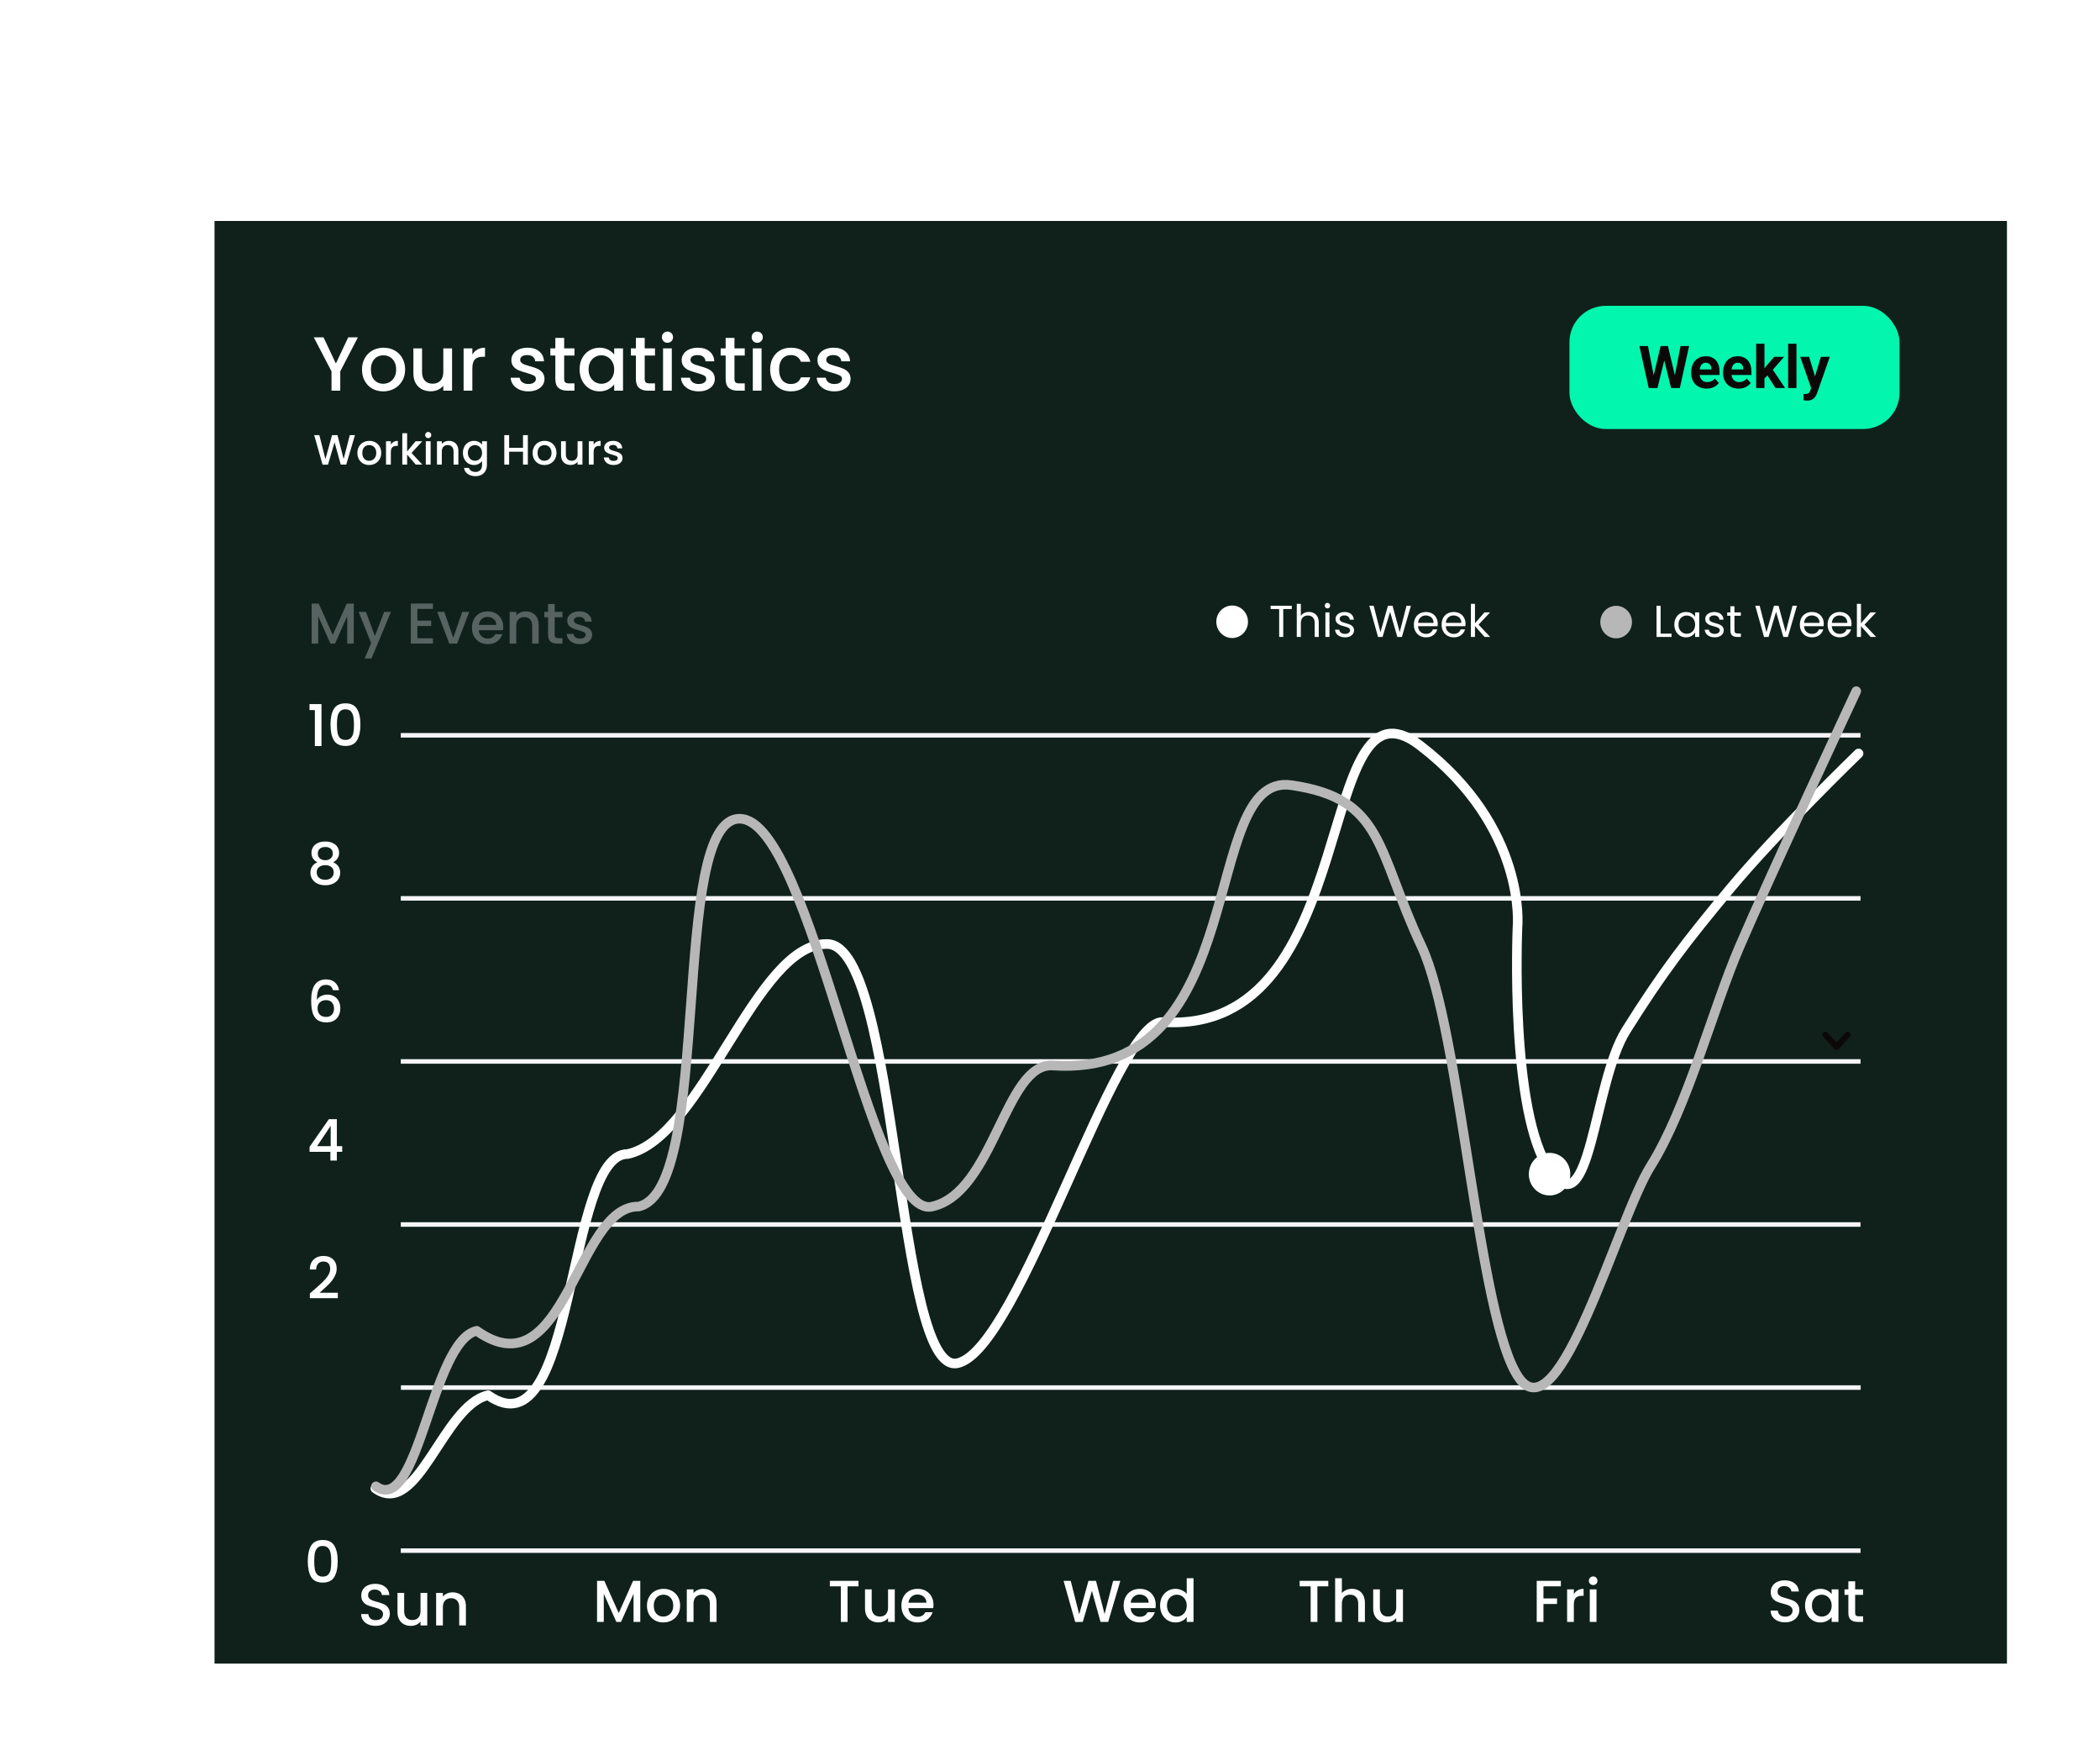 <svg width="792" height="660" viewBox="0 0 792 660" fill="none" xmlns="http://www.w3.org/2000/svg">
<g filter="url(#filter0_d_1834_17579)">
<g filter="url(#filter1_d_1834_17579)">
<rect width="676" height="544" transform="translate(58 58)" fill="#10211C"/>
<path d="M128.243 251.949H678.778" stroke="#F5F5F7" stroke-width="1.713"/>
<path d="M128.24 559.396H678.775" stroke="#F5F5F7" stroke-width="1.713"/>
<path d="M128.293 497.907H678.828" stroke="#F5F5F7" stroke-width="1.713"/>
<path d="M128.24 436.417H678.775" stroke="#F5F5F7" stroke-width="1.713"/>
<path d="M128.243 374.928H678.778" stroke="#F5F5F7" stroke-width="1.713"/>
<path d="M128.243 313.438H678.778" stroke="#F5F5F7" stroke-width="1.713"/>
<g filter="url(#filter2_d_1834_17579)">
<path d="M118.661 522.253C134.689 533.662 144.158 490.888 161.19 487.09C194.597 510.665 190.412 395.709 213.84 396.138C242.376 389.775 262.103 316.447 289.08 316.941C316.057 317.435 314.916 480.21 338.264 475.003C361.612 469.796 397.745 345.188 415.677 346.381C491.846 351.449 472.071 210.999 512.626 242.058C553.181 273.117 549.405 310.538 549.405 310.538C549.405 310.538 546.322 380.689 561.705 402.509C577.087 424.328 577.908 369.369 590.319 349.579C604.199 327.446 613.142 315.857 629.616 296.052C647.307 274.785 678.038 245.087 678.038 245.087" stroke="white" stroke-width="3.617" stroke-linecap="round" stroke-linejoin="round"/>
</g>
<g filter="url(#filter3_d_1834_17579)">
<path d="M118.882 521.441C134.911 532.85 139.844 466.6 156.876 462.802C190.283 486.376 194.477 415.523 217.904 415.952C246.44 409.588 229.199 269.218 256.176 269.712C283.153 270.206 305.234 421.158 328.582 415.952C351.93 410.745 356.163 361.58 374.095 362.773C450.263 367.841 428.916 251.985 464.085 257.05C499.254 262.114 496.094 281.379 513.218 317.825C528.041 349.374 534.556 458.709 549.938 480.528C565.32 502.347 587.177 420.55 599.588 400.76C613.468 378.627 622.861 341.884 633.205 317.825C644.752 290.966 677.166 221.6 677.166 221.6" stroke="#B7B7B7" stroke-width="3.617" stroke-linecap="round" stroke-linejoin="round"/>
</g>
</g>
<path d="M112.072 101.889L105.417 114.708V122H102.118V114.708L95.434 101.889H99.109L103.768 111.757L108.426 101.889H112.072ZM121.606 122.26C120.101 122.26 118.741 121.923 117.526 121.248C116.311 120.553 115.356 119.589 114.661 118.354C113.967 117.1 113.62 115.653 113.62 114.014C113.62 112.393 113.976 110.956 114.69 109.702C115.404 108.448 116.378 107.484 117.613 106.808C118.847 106.133 120.227 105.796 121.751 105.796C123.275 105.796 124.654 106.133 125.889 106.808C127.123 107.484 128.097 108.448 128.811 109.702C129.525 110.956 129.882 112.393 129.882 114.014C129.882 115.634 129.515 117.071 128.782 118.325C128.049 119.579 127.046 120.553 125.773 121.248C124.519 121.923 123.13 122.26 121.606 122.26ZM121.606 119.396C122.455 119.396 123.246 119.193 123.979 118.788C124.731 118.383 125.339 117.775 125.802 116.965C126.265 116.155 126.496 115.171 126.496 114.014C126.496 112.856 126.274 111.882 125.831 111.091C125.387 110.281 124.799 109.673 124.066 109.268C123.333 108.863 122.542 108.66 121.693 108.66C120.844 108.66 120.053 108.863 119.32 109.268C118.606 109.673 118.037 110.281 117.613 111.091C117.188 111.882 116.976 112.856 116.976 114.014C116.976 115.73 117.41 117.062 118.278 118.007C119.166 118.933 120.275 119.396 121.606 119.396ZM147.582 106.056V122H144.283V120.119C143.762 120.775 143.078 121.296 142.229 121.682C141.399 122.048 140.512 122.231 139.567 122.231C138.313 122.231 137.184 121.971 136.181 121.45C135.197 120.929 134.416 120.158 133.837 119.135C133.278 118.113 132.998 116.878 132.998 115.431V106.056H136.268V114.94C136.268 116.367 136.625 117.467 137.338 118.238C138.052 118.991 139.026 119.367 140.261 119.367C141.496 119.367 142.47 118.991 143.184 118.238C143.917 117.467 144.283 116.367 144.283 114.94V106.056H147.582ZM155.233 108.371C155.715 107.561 156.352 106.934 157.143 106.49C157.953 106.027 158.908 105.796 160.008 105.796V109.21H159.168C157.876 109.21 156.892 109.538 156.217 110.194C155.561 110.85 155.233 111.988 155.233 113.608V122H151.934V106.056H155.233V108.371ZM176.344 122.26C175.09 122.26 173.961 122.039 172.958 121.595C171.974 121.132 171.193 120.515 170.614 119.743C170.036 118.952 169.727 118.074 169.688 117.11H173.103C173.161 117.785 173.479 118.354 174.058 118.817C174.656 119.261 175.398 119.483 176.286 119.483C177.212 119.483 177.926 119.309 178.427 118.962C178.948 118.595 179.208 118.132 179.208 117.573C179.208 116.975 178.919 116.531 178.34 116.242C177.781 115.952 176.884 115.634 175.649 115.287C174.453 114.959 173.479 114.641 172.727 114.332C171.974 114.023 171.318 113.551 170.759 112.914C170.219 112.277 169.949 111.438 169.949 110.397C169.949 109.548 170.2 108.776 170.701 108.082C171.203 107.368 171.916 106.808 172.842 106.403C173.788 105.998 174.868 105.796 176.083 105.796C177.897 105.796 179.353 106.259 180.453 107.185C181.571 108.091 182.17 109.336 182.247 110.917H178.948C178.89 110.204 178.601 109.635 178.08 109.21C177.559 108.786 176.855 108.574 175.968 108.574C175.099 108.574 174.434 108.738 173.971 109.065C173.508 109.393 173.276 109.827 173.276 110.368C173.276 110.792 173.431 111.149 173.739 111.438C174.048 111.728 174.424 111.959 174.868 112.133C175.312 112.287 175.968 112.49 176.836 112.74C177.993 113.049 178.938 113.367 179.671 113.695C180.424 114.004 181.07 114.467 181.61 115.084C182.15 115.702 182.43 116.521 182.449 117.544C182.449 118.45 182.198 119.261 181.697 119.974C181.195 120.688 180.482 121.248 179.556 121.653C178.649 122.058 177.578 122.26 176.344 122.26ZM189.862 108.747V117.573C189.862 118.171 189.997 118.605 190.267 118.875C190.557 119.126 191.039 119.251 191.714 119.251H193.74V122H191.135C189.65 122 188.512 121.653 187.721 120.958C186.93 120.264 186.534 119.135 186.534 117.573V108.747H184.654V106.056H186.534V102.092H189.862V106.056H193.74V108.747H189.862ZM195.68 113.956C195.68 112.355 196.008 110.937 196.664 109.702C197.339 108.467 198.246 107.513 199.384 106.837C200.542 106.143 201.815 105.796 203.204 105.796C204.458 105.796 205.548 106.046 206.474 106.548C207.419 107.03 208.171 107.638 208.731 108.371V106.056H212.058V122H208.731V119.627C208.171 120.38 207.409 121.007 206.445 121.508C205.48 122.01 204.38 122.26 203.146 122.26C201.776 122.26 200.522 121.913 199.384 121.219C198.246 120.505 197.339 119.521 196.664 118.267C196.008 116.994 195.68 115.557 195.68 113.956ZM208.731 114.014C208.731 112.914 208.499 111.959 208.036 111.149C207.592 110.339 207.004 109.721 206.271 109.297C205.538 108.873 204.747 108.66 203.898 108.66C203.049 108.66 202.258 108.873 201.525 109.297C200.792 109.702 200.194 110.31 199.731 111.12C199.288 111.911 199.066 112.856 199.066 113.956C199.066 115.055 199.288 116.02 199.731 116.849C200.194 117.679 200.792 118.315 201.525 118.759C202.278 119.184 203.069 119.396 203.898 119.396C204.747 119.396 205.538 119.184 206.271 118.759C207.004 118.335 207.592 117.717 208.036 116.907C208.499 116.078 208.731 115.113 208.731 114.014ZM220.24 108.747V117.573C220.24 118.171 220.375 118.605 220.645 118.875C220.934 119.126 221.416 119.251 222.091 119.251H224.117V122H221.513C220.027 122 218.889 121.653 218.098 120.958C217.307 120.264 216.912 119.135 216.912 117.573V108.747H215.031V106.056H216.912V102.092H220.24V106.056H224.117V108.747H220.24ZM228.836 103.944C228.238 103.944 227.736 103.741 227.331 103.336C226.926 102.931 226.723 102.429 226.723 101.831C226.723 101.233 226.926 100.732 227.331 100.327C227.736 99.922 228.238 99.719 228.836 99.719C229.414 99.719 229.906 99.922 230.311 100.327C230.716 100.732 230.919 101.233 230.919 101.831C230.919 102.429 230.716 102.931 230.311 103.336C229.906 103.741 229.414 103.944 228.836 103.944ZM230.456 106.056V122H227.157V106.056H230.456ZM240.574 122.26C239.32 122.26 238.192 122.039 237.189 121.595C236.205 121.132 235.424 120.515 234.845 119.743C234.266 118.952 233.957 118.074 233.919 117.11H237.333C237.391 117.785 237.71 118.354 238.288 118.817C238.886 119.261 239.629 119.483 240.516 119.483C241.442 119.483 242.156 119.309 242.658 118.962C243.179 118.595 243.439 118.132 243.439 117.573C243.439 116.975 243.15 116.531 242.571 116.242C242.011 115.952 241.114 115.634 239.88 115.287C238.684 114.959 237.71 114.641 236.957 114.332C236.205 114.023 235.549 113.551 234.99 112.914C234.449 112.277 234.179 111.438 234.179 110.397C234.179 109.548 234.43 108.776 234.932 108.082C235.433 107.368 236.147 106.808 237.073 106.403C238.018 105.998 239.098 105.796 240.314 105.796C242.127 105.796 243.584 106.259 244.683 107.185C245.802 108.091 246.4 109.336 246.477 110.917H243.179C243.121 110.204 242.831 109.635 242.31 109.21C241.79 108.786 241.085 108.574 240.198 108.574C239.33 108.574 238.664 108.738 238.201 109.065C237.738 109.393 237.507 109.827 237.507 110.368C237.507 110.792 237.661 111.149 237.97 111.438C238.279 111.728 238.655 111.959 239.098 112.133C239.542 112.287 240.198 112.49 241.066 112.74C242.224 113.049 243.169 113.367 243.902 113.695C244.654 114.004 245.301 114.467 245.841 115.084C246.381 115.702 246.661 116.521 246.68 117.544C246.68 118.45 246.429 119.261 245.927 119.974C245.426 120.688 244.712 121.248 243.786 121.653C242.88 122.058 241.809 122.26 240.574 122.26ZM254.093 108.747V117.573C254.093 118.171 254.228 118.605 254.498 118.875C254.787 119.126 255.269 119.251 255.945 119.251H257.97V122H255.366C253.88 122 252.742 121.653 251.951 120.958C251.16 120.264 250.765 119.135 250.765 117.573V108.747H248.884V106.056H250.765V102.092H254.093V106.056H257.97V108.747H254.093ZM262.689 103.944C262.091 103.944 261.589 103.741 261.184 103.336C260.779 102.931 260.576 102.429 260.576 101.831C260.576 101.233 260.779 100.732 261.184 100.327C261.589 99.922 262.091 99.719 262.689 99.719C263.268 99.719 263.759 99.922 264.165 100.327C264.57 100.732 264.772 101.233 264.772 101.831C264.772 102.429 264.57 102.931 264.165 103.336C263.759 103.741 263.268 103.944 262.689 103.944ZM264.309 106.056V122H261.01V106.056H264.309ZM267.541 114.014C267.541 112.374 267.869 110.937 268.524 109.702C269.2 108.448 270.126 107.484 271.302 106.808C272.479 106.133 273.829 105.796 275.353 105.796C277.282 105.796 278.874 106.259 280.128 107.185C281.401 108.091 282.259 109.393 282.703 111.091H279.144C278.855 110.3 278.392 109.683 277.755 109.239C277.118 108.795 276.318 108.574 275.353 108.574C274.003 108.574 272.923 109.056 272.113 110.02C271.322 110.966 270.926 112.297 270.926 114.014C270.926 115.73 271.322 117.071 272.113 118.036C272.923 119 274.003 119.483 275.353 119.483C277.263 119.483 278.527 118.643 279.144 116.965H282.703C282.24 118.586 281.372 119.878 280.099 120.843C278.826 121.788 277.244 122.26 275.353 122.26C273.829 122.26 272.479 121.923 271.302 121.248C270.126 120.553 269.2 119.589 268.524 118.354C267.869 117.1 267.541 115.653 267.541 114.014ZM291.778 122.26C290.524 122.26 289.395 122.039 288.392 121.595C287.409 121.132 286.627 120.515 286.048 119.743C285.47 118.952 285.161 118.074 285.123 117.11H288.537C288.595 117.785 288.913 118.354 289.492 118.817C290.09 119.261 290.833 119.483 291.72 119.483C292.646 119.483 293.36 119.309 293.861 118.962C294.382 118.595 294.643 118.132 294.643 117.573C294.643 116.975 294.353 116.531 293.774 116.242C293.215 115.952 292.318 115.634 291.083 115.287C289.887 114.959 288.913 114.641 288.161 114.332C287.409 114.023 286.753 113.551 286.193 112.914C285.653 112.277 285.383 111.438 285.383 110.397C285.383 109.548 285.634 108.776 286.135 108.082C286.637 107.368 287.351 106.808 288.277 106.403C289.222 105.998 290.302 105.796 291.517 105.796C293.331 105.796 294.787 106.259 295.887 107.185C297.006 108.091 297.604 109.336 297.681 110.917H294.382C294.324 110.204 294.035 109.635 293.514 109.21C292.993 108.786 292.289 108.574 291.402 108.574C290.534 108.574 289.868 108.738 289.405 109.065C288.942 109.393 288.711 109.827 288.711 110.368C288.711 110.792 288.865 111.149 289.174 111.438C289.482 111.728 289.858 111.959 290.302 112.133C290.746 112.287 291.402 112.49 292.27 112.74C293.427 113.049 294.372 113.367 295.106 113.695C295.858 114.004 296.504 114.467 297.044 115.084C297.584 115.702 297.864 116.521 297.883 117.544C297.883 118.45 297.633 119.261 297.131 119.974C296.63 120.688 295.916 121.248 294.99 121.653C294.083 122.058 293.012 122.26 291.778 122.26Z" fill="white"/>
<path d="M110.966 138.761L107.67 149.881H105.606L103.27 141.465L100.79 149.881L98.742 149.897L95.59 138.761H97.526L99.83 147.817L102.326 138.761H104.374L106.694 147.769L109.014 138.761H110.966ZM116.294 150.025C115.462 150.025 114.71 149.838 114.038 149.465C113.366 149.081 112.838 148.548 112.454 147.865C112.07 147.172 111.878 146.372 111.878 145.465C111.878 144.569 112.075 143.774 112.47 143.081C112.865 142.388 113.403 141.854 114.086 141.481C114.769 141.108 115.531 140.921 116.374 140.921C117.217 140.921 117.979 141.108 118.662 141.481C119.345 141.854 119.883 142.388 120.278 143.081C120.673 143.774 120.87 144.569 120.87 145.465C120.87 146.361 120.667 147.156 120.262 147.849C119.857 148.542 119.302 149.081 118.598 149.465C117.905 149.838 117.137 150.025 116.294 150.025ZM116.294 148.441C116.763 148.441 117.201 148.329 117.606 148.105C118.022 147.881 118.358 147.545 118.614 147.097C118.87 146.649 118.998 146.105 118.998 145.465C118.998 144.825 118.875 144.286 118.63 143.849C118.385 143.401 118.059 143.065 117.654 142.841C117.249 142.617 116.811 142.505 116.342 142.505C115.873 142.505 115.435 142.617 115.03 142.841C114.635 143.065 114.321 143.401 114.086 143.849C113.851 144.286 113.734 144.825 113.734 145.465C113.734 146.414 113.974 147.15 114.454 147.673C114.945 148.185 115.558 148.441 116.294 148.441ZM124.497 142.345C124.764 141.897 125.116 141.55 125.553 141.305C126.001 141.049 126.529 140.921 127.137 140.921V142.809H126.673C125.958 142.809 125.414 142.99 125.041 143.353C124.678 143.716 124.497 144.345 124.497 145.241V149.881H122.673V141.065H124.497V142.345ZM132.302 145.481L136.366 149.881H133.902L130.638 146.089V149.881H128.814V138.041H130.638V144.921L133.838 141.065H136.366L132.302 145.481ZM138.601 139.897C138.27 139.897 137.993 139.785 137.769 139.561C137.545 139.337 137.433 139.06 137.433 138.729C137.433 138.398 137.545 138.121 137.769 137.897C137.993 137.673 138.27 137.561 138.601 137.561C138.921 137.561 139.193 137.673 139.417 137.897C139.641 138.121 139.753 138.398 139.753 138.729C139.753 139.06 139.641 139.337 139.417 139.561C139.193 139.785 138.921 139.897 138.601 139.897ZM139.497 141.065V149.881H137.673V141.065H139.497ZM146.34 140.921C147.033 140.921 147.652 141.065 148.196 141.353C148.751 141.641 149.183 142.068 149.492 142.633C149.801 143.198 149.956 143.881 149.956 144.681V149.881H148.148V144.953C148.148 144.164 147.951 143.561 147.556 143.145C147.161 142.718 146.623 142.505 145.94 142.505C145.257 142.505 144.713 142.718 144.308 143.145C143.913 143.561 143.716 144.164 143.716 144.953V149.881H141.892V141.065H143.716V142.073C144.015 141.71 144.393 141.428 144.852 141.225C145.321 141.022 145.817 140.921 146.34 140.921ZM155.835 140.921C156.517 140.921 157.12 141.06 157.643 141.337C158.176 141.604 158.592 141.94 158.891 142.345V141.065H160.731V150.025C160.731 150.836 160.56 151.556 160.219 152.185C159.877 152.825 159.381 153.326 158.731 153.689C158.091 154.052 157.323 154.233 156.427 154.233C155.232 154.233 154.24 153.95 153.451 153.385C152.661 152.83 152.213 152.073 152.107 151.113H153.915C154.053 151.572 154.347 151.94 154.795 152.217C155.253 152.505 155.797 152.649 156.427 152.649C157.163 152.649 157.755 152.425 158.203 151.977C158.661 151.529 158.891 150.878 158.891 150.025V148.553C158.581 148.969 158.16 149.321 157.627 149.609C157.104 149.886 156.507 150.025 155.835 150.025C155.067 150.025 154.363 149.833 153.723 149.449C153.093 149.054 152.592 148.51 152.219 147.817C151.856 147.113 151.675 146.318 151.675 145.433C151.675 144.548 151.856 143.764 152.219 143.081C152.592 142.398 153.093 141.87 153.723 141.497C154.363 141.113 155.067 140.921 155.835 140.921ZM158.891 145.465C158.891 144.857 158.763 144.329 158.507 143.881C158.261 143.433 157.936 143.092 157.531 142.857C157.125 142.622 156.688 142.505 156.219 142.505C155.749 142.505 155.312 142.622 154.907 142.857C154.501 143.081 154.171 143.417 153.915 143.865C153.669 144.302 153.547 144.825 153.547 145.433C153.547 146.041 153.669 146.574 153.915 147.033C154.171 147.492 154.501 147.844 154.907 148.089C155.323 148.324 155.76 148.441 156.219 148.441C156.688 148.441 157.125 148.324 157.531 148.089C157.936 147.854 158.261 147.513 158.507 147.065C158.763 146.606 158.891 146.073 158.891 145.465ZM176.163 138.761V149.881H174.339V145.017H169.107V149.881H167.283V138.761H169.107V143.529H174.339V138.761H176.163ZM182.388 150.025C181.556 150.025 180.804 149.838 180.132 149.465C179.46 149.081 178.932 148.548 178.548 147.865C178.164 147.172 177.972 146.372 177.972 145.465C177.972 144.569 178.169 143.774 178.564 143.081C178.958 142.388 179.497 141.854 180.18 141.481C180.862 141.108 181.625 140.921 182.468 140.921C183.31 140.921 184.073 141.108 184.756 141.481C185.438 141.854 185.977 142.388 186.372 143.081C186.766 143.774 186.964 144.569 186.964 145.465C186.964 146.361 186.761 147.156 186.356 147.849C185.95 148.542 185.396 149.081 184.692 149.465C183.998 149.838 183.23 150.025 182.388 150.025ZM182.388 148.441C182.857 148.441 183.294 148.329 183.7 148.105C184.116 147.881 184.452 147.545 184.708 147.097C184.964 146.649 185.092 146.105 185.092 145.465C185.092 144.825 184.969 144.286 184.724 143.849C184.478 143.401 184.153 143.065 183.748 142.841C183.342 142.617 182.905 142.505 182.436 142.505C181.966 142.505 181.529 142.617 181.124 142.841C180.729 143.065 180.414 143.401 180.18 143.849C179.945 144.286 179.828 144.825 179.828 145.465C179.828 146.414 180.068 147.15 180.548 147.673C181.038 148.185 181.652 148.441 182.388 148.441ZM196.751 141.065V149.881H194.927V148.841C194.639 149.204 194.26 149.492 193.791 149.705C193.332 149.908 192.842 150.009 192.319 150.009C191.626 150.009 191.002 149.865 190.447 149.577C189.903 149.289 189.471 148.862 189.151 148.297C188.842 147.732 188.687 147.049 188.687 146.249V141.065H190.495V145.977C190.495 146.766 190.692 147.374 191.087 147.801C191.482 148.217 192.02 148.425 192.703 148.425C193.386 148.425 193.924 148.217 194.319 147.801C194.724 147.374 194.927 146.766 194.927 145.977V141.065H196.751ZM200.982 142.345C201.248 141.897 201.6 141.55 202.038 141.305C202.486 141.049 203.014 140.921 203.622 140.921V142.809H203.158C202.443 142.809 201.899 142.99 201.526 143.353C201.163 143.716 200.982 144.345 200.982 145.241V149.881H199.158V141.065H200.982V142.345ZM208.498 150.025C207.805 150.025 207.181 149.902 206.626 149.657C206.082 149.401 205.65 149.06 205.33 148.633C205.01 148.196 204.839 147.71 204.818 147.177H206.706C206.738 147.55 206.914 147.865 207.234 148.121C207.565 148.366 207.975 148.489 208.466 148.489C208.978 148.489 209.373 148.393 209.65 148.201C209.938 147.998 210.082 147.742 210.082 147.433C210.082 147.102 209.922 146.857 209.602 146.697C209.293 146.537 208.797 146.361 208.114 146.169C207.453 145.988 206.914 145.812 206.498 145.641C206.082 145.47 205.719 145.209 205.41 144.857C205.111 144.505 204.962 144.041 204.962 143.465C204.962 142.996 205.101 142.569 205.378 142.185C205.655 141.79 206.05 141.481 206.562 141.257C207.085 141.033 207.682 140.921 208.354 140.921C209.357 140.921 210.162 141.177 210.77 141.689C211.389 142.19 211.719 142.878 211.762 143.753H209.938C209.906 143.358 209.746 143.044 209.458 142.809C209.17 142.574 208.781 142.457 208.29 142.457C207.81 142.457 207.442 142.548 207.186 142.729C206.93 142.91 206.802 143.15 206.802 143.449C206.802 143.684 206.887 143.881 207.058 144.041C207.229 144.201 207.437 144.329 207.682 144.425C207.927 144.51 208.29 144.622 208.77 144.761C209.41 144.932 209.933 145.108 210.338 145.289C210.754 145.46 211.111 145.716 211.41 146.057C211.709 146.398 211.863 146.852 211.874 147.417C211.874 147.918 211.735 148.366 211.458 148.761C211.181 149.156 210.786 149.465 210.274 149.689C209.773 149.913 209.181 150.025 208.498 150.025Z" fill="white"/>
<path opacity="0.3" d="M110.514 202.295V217.378H108.04V207.048L103.439 217.378H101.724L97.102 207.048V217.378H94.628V202.295H97.297L102.592 214.123L107.866 202.295H110.514ZM124.53 205.42L117.194 222.999H114.634L117.064 217.183L112.355 205.42H115.111L118.475 214.535L121.969 205.42H124.53ZM134.508 204.292V208.719H139.717V210.737H134.508V215.36H140.368V217.378H132.034V202.273H140.368V204.292H134.508ZM148.038 215.164L151.423 205.42H154.049L149.492 217.378H146.54L142.005 205.42H144.652L148.038 215.164ZM166.879 211.106C166.879 211.555 166.85 211.96 166.792 212.321H157.656C157.728 213.276 158.082 214.043 158.719 214.622C159.356 215.2 160.137 215.49 161.063 215.49C162.394 215.49 163.334 214.933 163.884 213.819H166.553C166.192 214.918 165.533 215.823 164.579 216.532C163.638 217.226 162.466 217.573 161.063 217.573C159.92 217.573 158.893 217.32 157.981 216.814C157.084 216.293 156.375 215.569 155.854 214.643C155.348 213.703 155.095 212.618 155.095 211.388C155.095 210.158 155.341 209.08 155.833 208.154C156.339 207.214 157.041 206.491 157.938 205.984C158.849 205.478 159.891 205.225 161.063 205.225C162.191 205.225 163.197 205.471 164.079 205.963C164.962 206.454 165.649 207.149 166.141 208.046C166.633 208.929 166.879 209.949 166.879 211.106ZM164.296 210.325C164.282 209.413 163.956 208.683 163.32 208.133C162.683 207.583 161.895 207.308 160.954 207.308C160.101 207.308 159.37 207.583 158.762 208.133C158.155 208.668 157.793 209.399 157.677 210.325H164.296ZM175.347 205.225C176.287 205.225 177.127 205.42 177.864 205.811C178.617 206.201 179.203 206.78 179.622 207.547C180.042 208.314 180.252 209.24 180.252 210.325V217.378H177.799V210.694C177.799 209.623 177.532 208.806 176.996 208.241C176.461 207.663 175.73 207.373 174.804 207.373C173.878 207.373 173.141 207.663 172.591 208.241C172.055 208.806 171.788 209.623 171.788 210.694V217.378H169.314V205.42H171.788V206.787C172.193 206.295 172.707 205.912 173.329 205.637C173.965 205.362 174.638 205.225 175.347 205.225ZM186.294 207.438V214.057C186.294 214.506 186.395 214.832 186.598 215.034C186.815 215.222 187.176 215.316 187.683 215.316H189.202V217.378H187.249C186.135 217.378 185.281 217.118 184.688 216.597C184.095 216.076 183.798 215.229 183.798 214.057V207.438H182.387V205.42H183.798V202.447H186.294V205.42H189.202V207.438H186.294ZM195.823 217.573C194.882 217.573 194.036 217.407 193.283 217.074C192.546 216.727 191.96 216.264 191.526 215.685C191.092 215.092 190.86 214.434 190.831 213.71H193.392C193.435 214.217 193.674 214.643 194.108 214.991C194.557 215.323 195.114 215.49 195.779 215.49C196.474 215.49 197.009 215.36 197.385 215.099C197.776 214.824 197.971 214.477 197.971 214.057C197.971 213.609 197.754 213.276 197.32 213.059C196.901 212.842 196.228 212.603 195.302 212.343C194.405 212.097 193.674 211.858 193.11 211.627C192.546 211.395 192.054 211.041 191.634 210.563C191.229 210.086 191.026 209.457 191.026 208.675C191.026 208.039 191.215 207.46 191.591 206.939C191.967 206.404 192.502 205.984 193.197 205.68C193.906 205.377 194.716 205.225 195.627 205.225C196.987 205.225 198.08 205.572 198.904 206.266C199.744 206.946 200.192 207.88 200.25 209.066H197.776C197.732 208.531 197.515 208.104 197.125 207.786C196.734 207.467 196.206 207.308 195.541 207.308C194.889 207.308 194.39 207.431 194.043 207.677C193.696 207.923 193.522 208.249 193.522 208.654C193.522 208.972 193.638 209.24 193.869 209.457C194.101 209.674 194.383 209.847 194.716 209.977C195.049 210.093 195.541 210.245 196.192 210.433C197.06 210.665 197.769 210.903 198.318 211.149C198.883 211.381 199.367 211.728 199.772 212.191C200.178 212.654 200.387 213.269 200.402 214.036C200.402 214.716 200.214 215.323 199.838 215.859C199.461 216.394 198.926 216.814 198.232 217.118C197.552 217.421 196.749 217.573 195.823 217.573Z" fill="white"/>
<rect x="569" y="90" width="124.483" height="46.459" rx="13.706" fill="#02F6AD"/>
<path d="M600.231 118.488L603.385 105.165H605.147L605.549 107.384L602.189 121H600.296L600.231 118.488ZM598.611 105.165L601.221 118.488L601.003 121H598.893L595.381 105.165H598.611ZM608.322 118.433L610.9 105.165H614.13L610.628 121H608.518L608.322 118.433ZM606.136 105.165L609.312 118.542L609.225 121H607.333L603.95 107.373L604.385 105.165H606.136ZM620.775 121.218C619.861 121.218 619.042 121.073 618.317 120.782C617.592 120.485 616.976 120.076 616.468 119.554C615.968 119.032 615.583 118.426 615.315 117.737C615.047 117.041 614.913 116.302 614.913 115.519V115.084C614.913 114.192 615.04 113.376 615.293 112.637C615.547 111.897 615.91 111.256 616.381 110.712C616.86 110.168 617.44 109.751 618.121 109.461C618.803 109.164 619.571 109.015 620.427 109.015C621.26 109.015 622 109.153 622.645 109.429C623.291 109.704 623.831 110.096 624.266 110.603C624.708 111.111 625.041 111.72 625.266 112.43C625.491 113.133 625.603 113.916 625.603 114.779V116.084H616.251V113.996H622.526V113.757C622.526 113.322 622.446 112.934 622.286 112.593C622.134 112.245 621.902 111.97 621.59 111.767C621.279 111.564 620.88 111.462 620.394 111.462C619.981 111.462 619.626 111.553 619.328 111.734C619.031 111.915 618.788 112.169 618.6 112.495C618.418 112.822 618.281 113.206 618.186 113.648C618.099 114.083 618.056 114.562 618.056 115.084V115.519C618.056 115.99 618.121 116.425 618.252 116.824C618.389 117.223 618.581 117.567 618.828 117.857C619.082 118.147 619.386 118.372 619.742 118.531C620.104 118.691 620.514 118.771 620.97 118.771C621.536 118.771 622.062 118.662 622.547 118.444C623.04 118.22 623.465 117.882 623.82 117.433L625.342 119.086C625.096 119.441 624.759 119.782 624.331 120.108C623.91 120.434 623.403 120.703 622.808 120.913C622.214 121.116 621.536 121.218 620.775 121.218ZM632.803 121.218C631.889 121.218 631.07 121.073 630.345 120.782C629.62 120.485 629.004 120.076 628.496 119.554C627.996 119.032 627.612 118.426 627.343 117.737C627.075 117.041 626.941 116.302 626.941 115.519V115.084C626.941 114.192 627.068 113.376 627.322 112.637C627.575 111.897 627.938 111.256 628.409 110.712C628.888 110.168 629.468 109.751 630.149 109.461C630.831 109.164 631.599 109.015 632.455 109.015C633.289 109.015 634.028 109.153 634.673 109.429C635.319 109.704 635.859 110.096 636.294 110.603C636.736 111.111 637.07 111.72 637.294 112.43C637.519 113.133 637.632 113.916 637.632 114.779V116.084H628.279V113.996H634.554V113.757C634.554 113.322 634.474 112.934 634.315 112.593C634.162 112.245 633.93 111.97 633.619 111.767C633.307 111.564 632.908 111.462 632.422 111.462C632.009 111.462 631.654 111.553 631.356 111.734C631.059 111.915 630.816 112.169 630.628 112.495C630.447 112.822 630.309 113.206 630.215 113.648C630.128 114.083 630.084 114.562 630.084 115.084V115.519C630.084 115.99 630.149 116.425 630.28 116.824C630.418 117.223 630.61 117.567 630.856 117.857C631.11 118.147 631.414 118.372 631.77 118.531C632.132 118.691 632.542 118.771 632.999 118.771C633.564 118.771 634.09 118.662 634.576 118.444C635.069 118.22 635.493 117.882 635.848 117.433L637.371 119.086C637.124 119.441 636.787 119.782 636.359 120.108C635.939 120.434 635.431 120.703 634.837 120.913C634.242 121.116 633.564 121.218 632.803 121.218ZM642.547 104.285V121H639.415V104.285H642.547ZM649.964 109.233L644.853 115.062L642.112 117.835L640.97 115.573L643.145 112.811L646.201 109.233H649.964ZM646.712 121L643.232 115.562L645.397 113.67L650.323 121H646.712ZM654.619 104.295V121H651.476V104.295H654.619ZM660.698 119.673L663.819 109.233H667.18L662.449 122.773C662.348 123.07 662.21 123.389 662.036 123.73C661.869 124.07 661.641 124.393 661.351 124.698C661.068 125.009 660.709 125.263 660.274 125.459C659.846 125.655 659.321 125.753 658.697 125.753C658.4 125.753 658.157 125.734 657.969 125.698C657.78 125.662 657.555 125.611 657.294 125.546V123.251C657.374 123.251 657.457 123.251 657.544 123.251C657.631 123.258 657.715 123.262 657.794 123.262C658.208 123.262 658.545 123.215 658.806 123.121C659.067 123.026 659.277 122.881 659.437 122.686C659.596 122.497 659.723 122.251 659.817 121.946L660.698 119.673ZM659.393 109.233L661.949 117.759L662.395 121.076L660.263 121.305L656.033 109.233H659.393Z" fill="#0C0808"/>
<path d="M670.163 369.985L674.375 365.369C674.632 365.087 674.632 364.631 674.375 364.349C674.118 364.067 673.701 364.067 673.444 364.349L670.356 367.734C670.356 367.734 670.045 368.115 669.701 368.107C669.364 368.099 669.04 367.734 669.04 367.734L665.952 364.349C665.695 364.067 665.279 364.067 665.022 364.349C664.893 364.49 664.829 364.675 664.829 364.859C664.829 365.044 664.893 365.228 665.022 365.369L669.233 369.985C669.49 370.267 669.906 370.267 670.163 369.985Z" fill="#0C0808" stroke="#0C0808" stroke-width="0.857"/>
<path d="M93.17 563.375C93.17 560.872 93.589 558.918 94.428 557.515C95.282 556.097 96.743 555.388 98.812 555.388C100.881 555.388 102.335 556.097 103.174 557.515C104.028 558.918 104.455 560.872 104.455 563.375C104.455 565.907 104.028 567.889 103.174 569.321C102.335 570.739 100.881 571.448 98.812 571.448C96.743 571.448 95.282 570.739 94.428 569.321C93.589 567.889 93.17 565.907 93.17 563.375ZM102.024 563.375C102.024 562.203 101.945 561.212 101.785 560.401C101.641 559.591 101.337 558.933 100.874 558.426C100.411 557.906 99.724 557.645 98.812 557.645C97.901 557.645 97.213 557.906 96.751 558.426C96.287 558.933 95.977 559.591 95.817 560.401C95.673 561.212 95.6 562.203 95.6 563.375C95.6 564.59 95.673 565.61 95.817 566.435C95.962 567.259 96.266 567.925 96.729 568.431C97.206 568.938 97.901 569.191 98.812 569.191C99.724 569.191 100.411 568.938 100.874 568.431C101.351 567.925 101.662 567.259 101.807 566.435C101.952 565.61 102.024 564.59 102.024 563.375Z" fill="white"/>
<path d="M95.516 461.06C96.904 459.859 97.997 458.875 98.793 458.108C99.603 457.327 100.276 456.517 100.811 455.678C101.346 454.839 101.614 454 101.614 453.16C101.614 452.292 101.404 451.612 100.985 451.12C100.579 450.628 99.936 450.383 99.053 450.383C98.199 450.383 97.534 450.657 97.056 451.207C96.593 451.743 96.347 452.466 96.319 453.377H93.931C93.975 451.728 94.467 450.469 95.407 449.601C96.362 448.719 97.57 448.277 99.031 448.277C100.608 448.277 101.838 448.711 102.721 449.58C103.618 450.448 104.066 451.605 104.066 453.052C104.066 454.094 103.799 455.099 103.263 456.068C102.742 457.023 102.113 457.884 101.375 458.651C100.652 459.403 99.726 460.279 98.597 461.277L97.621 462.145H104.5V464.207H93.953V462.406L95.516 461.06Z" fill="white"/>
<path d="M93.844 409.019V407.152L101.136 396.692H104.131V406.87H106.15V409.019H104.131V412.317H101.701V409.019H93.844ZM101.809 399.209L96.688 406.87H101.809V399.209Z" fill="white"/>
<path d="M102.656 348.059C102.496 347.393 102.207 346.894 101.787 346.561C101.368 346.228 100.782 346.062 100.03 346.062C98.887 346.062 98.033 346.503 97.469 347.386C96.904 348.254 96.608 349.701 96.579 351.726C96.955 351.09 97.505 350.598 98.228 350.251C98.952 349.903 99.733 349.73 100.572 349.73C101.527 349.73 102.366 349.94 103.09 350.359C103.828 350.764 104.399 351.357 104.804 352.139C105.224 352.92 105.433 353.853 105.433 354.938C105.433 355.951 105.231 356.855 104.826 357.651C104.435 358.447 103.849 359.076 103.068 359.539C102.287 359.988 101.346 360.212 100.247 360.212C98.756 360.212 97.585 359.886 96.731 359.235C95.892 358.57 95.299 357.637 94.951 356.436C94.618 355.235 94.452 353.737 94.452 351.943C94.452 346.648 96.319 344 100.051 344C101.498 344 102.634 344.391 103.459 345.172C104.298 345.954 104.79 346.916 104.934 348.059H102.656ZM100.03 351.813C99.147 351.813 98.395 352.081 97.773 352.616C97.165 353.137 96.861 353.897 96.861 354.895C96.861 355.893 97.143 356.689 97.707 357.282C98.286 357.861 99.089 358.15 100.116 358.15C101.028 358.15 101.744 357.868 102.265 357.304C102.8 356.74 103.068 355.987 103.068 355.047C103.068 354.063 102.808 353.282 102.287 352.703C101.78 352.11 101.028 351.813 100.03 351.813Z" fill="white"/>
<path d="M96.818 299.837C95.313 299.085 94.561 297.898 94.561 296.278C94.561 295.496 94.756 294.78 95.147 294.129C95.537 293.478 96.123 292.965 96.904 292.588C97.686 292.198 98.641 292.002 99.769 292.002C100.883 292.002 101.831 292.198 102.612 292.588C103.408 292.965 104.001 293.478 104.392 294.129C104.782 294.78 104.978 295.496 104.978 296.278C104.978 297.088 104.768 297.804 104.348 298.426C103.943 299.034 103.401 299.504 102.721 299.837C103.545 300.141 104.196 300.64 104.674 301.334C105.151 302.014 105.39 302.817 105.39 303.743C105.39 304.684 105.151 305.516 104.674 306.239C104.196 306.962 103.531 307.52 102.677 307.91C101.824 308.301 100.854 308.496 99.769 308.496C98.684 308.496 97.715 308.301 96.861 307.91C96.022 307.52 95.364 306.962 94.886 306.239C94.409 305.516 94.17 304.684 94.17 303.743C94.17 302.803 94.409 301.993 94.886 301.313C95.364 300.633 96.007 300.141 96.818 299.837ZM102.612 296.582C102.612 295.771 102.359 295.149 101.853 294.715C101.346 294.281 100.652 294.064 99.769 294.064C98.901 294.064 98.214 294.281 97.707 294.715C97.201 295.149 96.948 295.779 96.948 296.603C96.948 297.327 97.208 297.92 97.729 298.383C98.264 298.831 98.945 299.056 99.769 299.056C100.594 299.056 101.274 298.824 101.809 298.361C102.345 297.898 102.612 297.305 102.612 296.582ZM99.769 300.922C98.814 300.922 98.033 301.161 97.425 301.638C96.832 302.101 96.536 302.774 96.536 303.657C96.536 304.481 96.825 305.154 97.404 305.675C97.982 306.181 98.771 306.434 99.769 306.434C100.753 306.434 101.527 306.174 102.091 305.653C102.67 305.132 102.959 304.467 102.959 303.657C102.959 302.788 102.663 302.116 102.07 301.638C101.491 301.161 100.724 300.922 99.769 300.922Z" fill="white"/>
<path d="M93.823 242.436V240.179H98.337V256H95.841V242.436H93.823ZM101.736 247.883C101.736 245.38 102.155 243.427 102.994 242.024C103.848 240.606 105.309 239.897 107.378 239.897C109.447 239.897 110.901 240.606 111.74 242.024C112.594 243.427 113.021 245.38 113.021 247.883C113.021 250.415 112.594 252.397 111.74 253.83C110.901 255.248 109.447 255.957 107.378 255.957C105.309 255.957 103.848 255.248 102.994 253.83C102.155 252.397 101.736 250.415 101.736 247.883ZM110.59 247.883C110.59 246.711 110.511 245.72 110.351 244.91C110.207 244.1 109.903 243.442 109.44 242.935C108.977 242.414 108.29 242.154 107.378 242.154C106.467 242.154 105.779 242.414 105.316 242.935C104.853 243.442 104.542 244.1 104.383 244.91C104.239 245.72 104.166 246.711 104.166 247.883C104.166 249.099 104.239 250.119 104.383 250.943C104.528 251.768 104.832 252.434 105.295 252.94C105.772 253.446 106.467 253.7 107.378 253.7C108.29 253.7 108.977 253.446 109.44 252.94C109.917 252.434 110.228 251.768 110.373 250.943C110.518 250.119 110.59 249.099 110.59 247.883Z" fill="white"/>
<path d="M218.571 570.798V586.277H216.032V575.675L211.31 586.277H209.551L204.807 575.675V586.277H202.268V570.798H205.007L210.442 582.936L215.854 570.798H218.571ZM227.232 586.478C226.074 586.478 225.027 586.218 224.091 585.698C223.156 585.164 222.421 584.421 221.886 583.471C221.352 582.506 221.084 581.392 221.084 580.13C221.084 578.883 221.359 577.777 221.909 576.811C222.458 575.846 223.208 575.104 224.158 574.584C225.108 574.064 226.17 573.805 227.343 573.805C228.516 573.805 229.578 574.064 230.528 574.584C231.478 575.104 232.228 575.846 232.778 576.811C233.327 577.777 233.602 578.883 233.602 580.13C233.602 581.377 233.32 582.484 232.755 583.449C232.191 584.414 231.419 585.164 230.439 585.698C229.474 586.218 228.405 586.478 227.232 586.478ZM227.232 584.273C227.885 584.273 228.494 584.117 229.058 583.805C229.637 583.493 230.105 583.026 230.461 582.402C230.818 581.778 230.996 581.021 230.996 580.13C230.996 579.239 230.825 578.489 230.484 577.88C230.142 577.257 229.689 576.789 229.125 576.477C228.561 576.165 227.952 576.01 227.299 576.01C226.645 576.01 226.036 576.165 225.472 576.477C224.923 576.789 224.485 577.257 224.158 577.88C223.831 578.489 223.668 579.239 223.668 580.13C223.668 581.452 224.002 582.476 224.67 583.204C225.353 583.916 226.207 584.273 227.232 584.273ZM242.304 573.805C243.269 573.805 244.13 574.005 244.887 574.406C245.659 574.807 246.261 575.401 246.691 576.188C247.122 576.975 247.337 577.925 247.337 579.039V586.277H244.821V579.417C244.821 578.319 244.546 577.48 243.996 576.9C243.447 576.307 242.697 576.01 241.747 576.01C240.797 576.01 240.039 576.307 239.475 576.9C238.926 577.48 238.651 578.319 238.651 579.417V586.277H236.112V574.005H238.651V575.408C239.067 574.903 239.594 574.51 240.232 574.228C240.886 573.946 241.576 573.805 242.304 573.805Z" fill="white"/>
<path d="M300.864 570.798V572.869H296.744V586.277H294.205V572.869H290.062V570.798H300.864ZM314.55 574.005V586.277H312.011V584.83C311.61 585.334 311.083 585.735 310.429 586.032C309.791 586.314 309.108 586.456 308.38 586.456C307.415 586.456 306.547 586.255 305.774 585.854C305.017 585.453 304.416 584.859 303.97 584.072C303.54 583.285 303.324 582.335 303.324 581.221V574.005H305.841V580.843C305.841 581.942 306.116 582.788 306.665 583.382C307.215 583.961 307.965 584.251 308.915 584.251C309.865 584.251 310.615 583.961 311.164 583.382C311.729 582.788 312.011 581.942 312.011 580.843V574.005H314.55ZM329.148 579.841C329.148 580.301 329.118 580.717 329.059 581.088H319.682C319.756 582.068 320.12 582.855 320.773 583.449C321.427 584.043 322.228 584.34 323.179 584.34C324.545 584.34 325.51 583.768 326.074 582.625H328.814C328.442 583.753 327.767 584.681 326.787 585.409C325.822 586.121 324.619 586.478 323.179 586.478C322.006 586.478 320.951 586.218 320.016 585.698C319.095 585.164 318.368 584.421 317.833 583.471C317.314 582.506 317.054 581.392 317.054 580.13C317.054 578.868 317.306 577.762 317.811 576.811C318.331 575.846 319.051 575.104 319.971 574.584C320.907 574.064 321.976 573.805 323.179 573.805C324.337 573.805 325.369 574.057 326.275 574.562C327.18 575.067 327.886 575.779 328.391 576.7C328.895 577.606 329.148 578.653 329.148 579.841ZM326.497 579.039C326.482 578.103 326.148 577.353 325.495 576.789C324.842 576.225 324.032 575.943 323.067 575.943C322.191 575.943 321.441 576.225 320.818 576.789C320.194 577.339 319.823 578.088 319.704 579.039H326.497Z" fill="white"/>
<path d="M399.617 570.798L395.029 586.277H392.156L388.904 574.562L385.451 586.277L382.6 586.3L378.213 570.798H380.908L384.115 583.404L387.59 570.798H390.44L393.67 583.337L396.9 570.798H399.617ZM412.959 579.841C412.959 580.301 412.929 580.717 412.87 581.088H403.493C403.567 582.068 403.931 582.855 404.584 583.449C405.238 584.043 406.039 584.34 406.99 584.34C408.356 584.34 409.321 583.768 409.885 582.625H412.625C412.254 583.753 411.578 584.681 410.598 585.409C409.633 586.121 408.43 586.478 406.99 586.478C405.817 586.478 404.762 586.218 403.827 585.698C402.906 585.164 402.179 584.421 401.644 583.471C401.125 582.506 400.865 581.392 400.865 580.13C400.865 578.868 401.117 577.762 401.622 576.811C402.142 575.846 402.862 575.104 403.782 574.584C404.718 574.064 405.787 573.805 406.99 573.805C408.148 573.805 409.18 574.057 410.086 574.562C410.991 575.067 411.697 575.779 412.202 576.7C412.706 577.606 412.959 578.653 412.959 579.841ZM410.308 579.039C410.294 578.103 409.959 577.353 409.306 576.789C408.653 576.225 407.843 575.943 406.878 575.943C406.002 575.943 405.252 576.225 404.629 576.789C404.005 577.339 403.634 578.088 403.515 579.039H410.308ZM414.611 580.086C414.611 578.853 414.864 577.762 415.368 576.811C415.888 575.861 416.586 575.126 417.462 574.606C418.353 574.072 419.34 573.805 420.424 573.805C421.226 573.805 422.013 573.983 422.785 574.339C423.572 574.681 424.196 575.141 424.656 575.72V569.795H427.218V586.277H424.656V584.429C424.24 585.023 423.661 585.513 422.919 585.899C422.191 586.285 421.352 586.478 420.402 586.478C419.333 586.478 418.353 586.211 417.462 585.676C416.586 585.127 415.888 584.369 415.368 583.404C414.864 582.424 414.611 581.318 414.611 580.086ZM424.656 580.13C424.656 579.284 424.478 578.549 424.122 577.925C423.78 577.301 423.327 576.826 422.763 576.5C422.199 576.173 421.59 576.01 420.937 576.01C420.283 576.01 419.675 576.173 419.11 576.5C418.546 576.811 418.086 577.279 417.729 577.903C417.388 578.512 417.217 579.239 417.217 580.086C417.217 580.932 417.388 581.674 417.729 582.313C418.086 582.951 418.546 583.441 419.11 583.783C419.689 584.109 420.298 584.273 420.937 584.273C421.59 584.273 422.199 584.109 422.763 583.783C423.327 583.456 423.78 582.981 424.122 582.357C424.478 581.719 424.656 580.976 424.656 580.13Z" fill="white"/>
<path d="M478.058 570.798V572.869H473.938V586.277H471.399V572.869H467.256V570.798H478.058ZM486.977 573.805C487.913 573.805 488.744 574.005 489.472 574.406C490.214 574.807 490.793 575.401 491.209 576.188C491.64 576.975 491.855 577.925 491.855 579.039V586.277H489.338V579.417C489.338 578.319 489.064 577.48 488.514 576.9C487.965 576.307 487.215 576.01 486.265 576.01C485.314 576.01 484.557 576.307 483.993 576.9C483.443 577.48 483.169 578.319 483.169 579.417V586.277H480.63V569.795H483.169V575.43C483.599 574.911 484.141 574.51 484.795 574.228C485.463 573.946 486.19 573.805 486.977 573.805ZM506.208 574.005V586.277H503.669V584.83C503.268 585.334 502.741 585.735 502.088 586.032C501.449 586.314 500.766 586.456 500.038 586.456C499.073 586.456 498.205 586.255 497.433 585.854C496.675 585.453 496.074 584.859 495.628 584.072C495.198 583.285 494.983 582.335 494.983 581.221V574.005H497.499V580.843C497.499 581.942 497.774 582.788 498.323 583.382C498.873 583.961 499.623 584.251 500.573 584.251C501.523 584.251 502.273 583.961 502.823 583.382C503.387 582.788 503.669 581.942 503.669 580.843V574.005H506.208Z" fill="white"/>
<path d="M565.763 570.798V572.869H559.193V577.435H564.316V579.506H559.193V586.277H556.654V570.798H565.763ZM570.656 575.787C571.027 575.163 571.517 574.681 572.126 574.339C572.749 573.983 573.484 573.805 574.331 573.805V576.433H573.685C572.69 576.433 571.933 576.685 571.413 577.19C570.908 577.695 570.656 578.571 570.656 579.818V586.277H568.117V574.005H570.656V575.787ZM577.956 572.379C577.496 572.379 577.11 572.223 576.798 571.911C576.486 571.6 576.33 571.214 576.33 570.753C576.33 570.293 576.486 569.907 576.798 569.595C577.11 569.283 577.496 569.127 577.956 569.127C578.402 569.127 578.78 569.283 579.092 569.595C579.404 569.907 579.56 570.293 579.56 570.753C579.56 571.214 579.404 571.6 579.092 571.911C578.78 572.223 578.402 572.379 577.956 572.379ZM579.204 574.005V586.277H576.665V574.005H579.204Z" fill="white"/>
<path d="M650.351 586.433C649.311 586.433 648.376 586.255 647.544 585.899C646.713 585.527 646.059 585.008 645.584 584.34C645.109 583.671 644.871 582.892 644.871 582.001H647.589C647.648 582.669 647.908 583.219 648.368 583.649C648.843 584.08 649.504 584.295 650.351 584.295C651.227 584.295 651.91 584.087 652.4 583.671C652.89 583.241 653.135 582.691 653.135 582.023C653.135 581.504 652.979 581.08 652.667 580.754C652.37 580.427 651.991 580.175 651.531 579.996C651.086 579.818 650.462 579.625 649.66 579.417C648.65 579.15 647.826 578.883 647.188 578.616C646.564 578.333 646.03 577.903 645.584 577.324C645.139 576.745 644.916 575.972 644.916 575.007C644.916 574.116 645.139 573.337 645.584 572.669C646.03 572 646.653 571.488 647.455 571.132C648.257 570.775 649.185 570.597 650.239 570.597C651.739 570.597 652.964 570.976 653.914 571.733C654.879 572.476 655.414 573.5 655.518 574.807H652.711C652.667 574.243 652.4 573.76 651.91 573.359C651.42 572.958 650.774 572.758 649.972 572.758C649.244 572.758 648.65 572.943 648.19 573.315C647.73 573.686 647.5 574.22 647.5 574.918C647.5 575.393 647.641 575.787 647.923 576.099C648.22 576.396 648.591 576.633 649.036 576.811C649.482 576.99 650.091 577.183 650.863 577.39C651.887 577.673 652.719 577.955 653.357 578.237C654.011 578.519 654.56 578.957 655.006 579.551C655.466 580.13 655.696 580.91 655.696 581.89C655.696 582.677 655.481 583.419 655.05 584.117C654.634 584.815 654.018 585.379 653.201 585.81C652.4 586.225 651.449 586.433 650.351 586.433ZM657.846 580.086C657.846 578.853 658.098 577.762 658.603 576.811C659.123 575.861 659.821 575.126 660.697 574.606C661.587 574.072 662.567 573.805 663.637 573.805C664.602 573.805 665.441 573.998 666.153 574.384C666.881 574.755 667.46 575.223 667.891 575.787V574.005H670.452V586.277H667.891V584.451C667.46 585.03 666.874 585.513 666.131 585.899C665.389 586.285 664.542 586.478 663.592 586.478C662.538 586.478 661.573 586.211 660.697 585.676C659.821 585.127 659.123 584.369 658.603 583.404C658.098 582.424 657.846 581.318 657.846 580.086ZM667.891 580.13C667.891 579.284 667.713 578.549 667.356 577.925C667.015 577.301 666.562 576.826 665.998 576.5C665.433 576.173 664.824 576.01 664.171 576.01C663.518 576.01 662.909 576.173 662.345 576.5C661.781 576.811 661.32 577.279 660.964 577.903C660.622 578.512 660.452 579.239 660.452 580.086C660.452 580.932 660.622 581.674 660.964 582.313C661.32 582.951 661.781 583.441 662.345 583.783C662.924 584.109 663.533 584.273 664.171 584.273C664.824 584.273 665.433 584.109 665.998 583.783C666.562 583.456 667.015 582.981 667.356 582.357C667.713 581.719 667.891 580.976 667.891 580.13ZM676.749 576.076V582.87C676.749 583.33 676.853 583.664 677.061 583.872C677.284 584.065 677.655 584.161 678.175 584.161H679.734V586.277H677.729C676.586 586.277 675.71 586.01 675.101 585.476C674.492 584.941 674.188 584.072 674.188 582.87V576.076H672.74V574.005H674.188V570.954H676.749V574.005H679.734V576.076H676.749Z" fill="white"/>
<path d="M118.771 587.754C117.732 587.754 116.796 587.575 115.965 587.219C115.133 586.848 114.48 586.328 114.005 585.66C113.529 584.992 113.292 584.212 113.292 583.321H116.009C116.068 583.989 116.328 584.539 116.789 584.969C117.264 585.4 117.925 585.615 118.771 585.615C119.647 585.615 120.33 585.407 120.82 584.992C121.31 584.561 121.555 584.012 121.555 583.344C121.555 582.824 121.399 582.401 121.087 582.074C120.79 581.747 120.412 581.495 119.951 581.317C119.506 581.139 118.882 580.946 118.08 580.738C117.071 580.47 116.247 580.203 115.608 579.936C114.985 579.654 114.45 579.223 114.005 578.644C113.559 578.065 113.336 577.293 113.336 576.328C113.336 575.437 113.559 574.657 114.005 573.989C114.45 573.321 115.074 572.809 115.875 572.452C116.677 572.096 117.605 571.918 118.66 571.918C120.159 571.918 121.384 572.296 122.335 573.054C123.3 573.796 123.834 574.82 123.938 576.127H121.132C121.087 575.563 120.82 575.08 120.33 574.679C119.84 574.279 119.194 574.078 118.392 574.078C117.665 574.078 117.071 574.264 116.61 574.635C116.15 575.006 115.92 575.541 115.92 576.239C115.92 576.714 116.061 577.107 116.343 577.419C116.64 577.716 117.011 577.954 117.457 578.132C117.902 578.31 118.511 578.503 119.283 578.711C120.308 578.993 121.139 579.275 121.778 579.557C122.431 579.839 122.98 580.277 123.426 580.871C123.886 581.45 124.116 582.23 124.116 583.21C124.116 583.997 123.901 584.739 123.47 585.437C123.055 586.135 122.439 586.699 121.622 587.13C120.82 587.546 119.87 587.754 118.771 587.754ZM138.227 575.325V587.598H135.687V586.15C135.287 586.655 134.759 587.056 134.106 587.353C133.468 587.635 132.785 587.776 132.057 587.776C131.092 587.776 130.223 587.575 129.451 587.174C128.694 586.774 128.092 586.18 127.647 585.393C127.216 584.606 127.001 583.655 127.001 582.542V575.325H129.518V582.163C129.518 583.262 129.793 584.108 130.342 584.702C130.891 585.281 131.641 585.571 132.592 585.571C133.542 585.571 134.292 585.281 134.841 584.702C135.405 584.108 135.687 583.262 135.687 582.163V575.325H138.227ZM147.769 575.125C148.734 575.125 149.595 575.325 150.352 575.726C151.124 576.127 151.726 576.721 152.156 577.508C152.587 578.295 152.802 579.245 152.802 580.359V587.598H150.285V580.738C150.285 579.639 150.011 578.8 149.461 578.221C148.912 577.627 148.162 577.33 147.212 577.33C146.261 577.33 145.504 577.627 144.94 578.221C144.391 578.8 144.116 579.639 144.116 580.738V587.598H141.577V575.325H144.116V576.729C144.532 576.224 145.059 575.83 145.697 575.548C146.351 575.266 147.041 575.125 147.769 575.125Z" fill="white"/>
<path d="M569.317 417.436C569.317 421.87 565.815 425.463 561.496 425.463C557.176 425.463 553.675 421.87 553.675 417.436C553.675 413.003 557.176 409.409 561.496 409.409C565.815 409.409 569.317 413.003 569.317 417.436Z" fill="white"/>
<path d="M447.764 209.141C447.764 212.526 445.09 215.271 441.792 215.271C438.493 215.271 435.819 212.526 435.819 209.141C435.819 205.755 438.493 203.011 441.792 203.011C445.09 203.011 447.764 205.755 447.764 209.141Z" fill="white"/>
<path d="M464.269 203.093V204.342H461.061V214.858H459.525V204.342H456.301V203.093H464.269ZM470.751 205.44C471.448 205.44 472.078 205.592 472.641 205.895C473.204 206.188 473.643 206.632 473.958 207.229C474.284 207.825 474.447 208.551 474.447 209.406V214.858H472.928V209.626C472.928 208.703 472.697 208 472.236 207.516C471.775 207.021 471.144 206.773 470.345 206.773C469.535 206.773 468.888 207.026 468.404 207.533C467.932 208.039 467.695 208.776 467.695 209.744V214.858H466.159V202.368H467.695V206.925C467.999 206.452 468.416 206.087 468.944 205.828C469.485 205.569 470.087 205.44 470.751 205.44ZM477.75 204.106C477.457 204.106 477.209 204.005 477.007 203.802C476.804 203.6 476.703 203.352 476.703 203.06C476.703 202.767 476.804 202.519 477.007 202.317C477.209 202.114 477.457 202.013 477.75 202.013C478.031 202.013 478.267 202.114 478.459 202.317C478.661 202.519 478.762 202.767 478.762 203.06C478.762 203.352 478.661 203.6 478.459 203.802C478.267 204.005 478.031 204.106 477.75 204.106ZM478.492 205.608V214.858H476.956V205.608H478.492ZM484.385 215.01C483.676 215.01 483.04 214.892 482.477 214.656C481.915 214.408 481.47 214.071 481.144 213.643C480.818 213.204 480.638 212.703 480.604 212.141H482.19C482.235 212.602 482.449 212.979 482.832 213.272C483.226 213.564 483.738 213.711 484.368 213.711C484.953 213.711 485.414 213.581 485.752 213.322C486.09 213.064 486.258 212.737 486.258 212.343C486.258 211.938 486.078 211.64 485.718 211.449C485.358 211.246 484.801 211.049 484.047 210.858C483.361 210.678 482.798 210.498 482.359 210.318C481.932 210.127 481.56 209.851 481.245 209.491C480.941 209.119 480.789 208.635 480.789 208.039C480.789 207.566 480.93 207.133 481.211 206.739C481.493 206.346 481.892 206.036 482.41 205.811C482.928 205.575 483.518 205.457 484.182 205.457C485.206 205.457 486.033 205.715 486.664 206.233C487.294 206.751 487.631 207.46 487.676 208.36H486.14C486.107 207.876 485.91 207.488 485.55 207.195C485.201 206.903 484.728 206.756 484.132 206.756C483.58 206.756 483.141 206.874 482.815 207.111C482.489 207.347 482.326 207.656 482.326 208.039C482.326 208.343 482.421 208.596 482.612 208.799C482.815 208.99 483.063 209.148 483.355 209.271C483.659 209.384 484.075 209.513 484.604 209.66C485.268 209.84 485.808 210.02 486.225 210.2C486.641 210.368 486.996 210.627 487.288 210.976C487.592 211.325 487.749 211.781 487.761 212.343C487.761 212.85 487.62 213.305 487.339 213.711C487.057 214.116 486.658 214.436 486.14 214.673C485.634 214.898 485.049 215.01 484.385 215.01ZM509.216 203.093L505.806 214.858H504.084L501.35 205.389L498.514 214.858L496.809 214.875L493.518 203.093H495.155L497.721 213.069L500.556 203.093H502.278L504.979 213.035L507.561 203.093H509.216ZM519.336 209.879C519.336 210.172 519.319 210.481 519.286 210.807H511.892C511.949 211.719 512.258 212.433 512.821 212.951C513.395 213.457 514.087 213.711 514.897 213.711C515.561 213.711 516.112 213.559 516.551 213.255C517.001 212.94 517.316 212.523 517.496 212.006H519.151C518.903 212.895 518.408 213.621 517.665 214.183C516.923 214.735 516 215.01 514.897 215.01C514.019 215.01 513.232 214.813 512.534 214.42C511.847 214.026 511.307 213.469 510.913 212.748C510.52 212.017 510.323 211.173 510.323 210.217C510.323 209.26 510.514 208.422 510.897 207.701C511.279 206.981 511.814 206.43 512.5 206.047C513.198 205.653 513.997 205.457 514.897 205.457C515.775 205.457 516.551 205.648 517.226 206.03C517.902 206.413 518.419 206.942 518.779 207.617C519.151 208.281 519.336 209.035 519.336 209.879ZM517.75 209.558C517.75 208.973 517.62 208.472 517.361 208.056C517.103 207.628 516.748 207.308 516.298 207.094C515.859 206.869 515.37 206.756 514.829 206.756C514.053 206.756 513.389 207.004 512.838 207.499C512.298 207.994 511.988 208.681 511.909 209.558H517.75ZM529.804 209.879C529.804 210.172 529.787 210.481 529.753 210.807H522.36C522.416 211.719 522.725 212.433 523.288 212.951C523.862 213.457 524.554 213.711 525.364 213.711C526.028 213.711 526.58 213.559 527.018 213.255C527.469 212.94 527.784 212.523 527.964 212.006H529.618C529.37 212.895 528.875 213.621 528.132 214.183C527.39 214.735 526.467 215.01 525.364 215.01C524.487 215.01 523.699 214.813 523.001 214.42C522.315 214.026 521.775 213.469 521.381 212.748C520.987 212.017 520.79 211.173 520.79 210.217C520.79 209.26 520.981 208.422 521.364 207.701C521.746 206.981 522.281 206.43 522.967 206.047C523.665 205.653 524.464 205.457 525.364 205.457C526.242 205.457 527.018 205.648 527.694 206.03C528.369 206.413 528.886 206.942 529.247 207.617C529.618 208.281 529.804 209.035 529.804 209.879ZM528.217 209.558C528.217 208.973 528.087 208.472 527.829 208.056C527.57 207.628 527.215 207.308 526.765 207.094C526.326 206.869 525.837 206.756 525.297 206.756C524.52 206.756 523.856 207.004 523.305 207.499C522.765 207.994 522.455 208.681 522.377 209.558H528.217ZM536.996 214.858L533.367 210.774V214.858H531.831V202.368H533.367V209.71L536.929 205.608H539.072L534.717 210.217L539.089 214.858H536.996Z" fill="white"/>
<path d="M603.38 213.609H607.498V214.858H601.844V203.093H603.38V213.609ZM608.556 210.2C608.556 209.254 608.747 208.427 609.13 207.718C609.512 206.998 610.035 206.441 610.699 206.047C611.375 205.653 612.123 205.457 612.944 205.457C613.755 205.457 614.458 205.631 615.054 205.98C615.651 206.329 616.095 206.767 616.388 207.296V205.608H617.941V214.858H616.388V213.137C616.084 213.677 615.628 214.127 615.02 214.487C614.424 214.836 613.726 215.01 612.927 215.01C612.106 215.01 611.363 214.808 610.699 214.403C610.035 213.998 609.512 213.429 609.13 212.698C608.747 211.966 608.556 211.134 608.556 210.2ZM616.388 210.217C616.388 209.519 616.247 208.911 615.966 208.394C615.684 207.876 615.302 207.482 614.818 207.212C614.345 206.931 613.822 206.79 613.248 206.79C612.674 206.79 612.151 206.925 611.678 207.195C611.206 207.465 610.829 207.859 610.547 208.377C610.266 208.894 610.125 209.502 610.125 210.2C610.125 210.909 610.266 211.528 610.547 212.056C610.829 212.574 611.206 212.974 611.678 213.255C612.151 213.525 612.674 213.66 613.248 213.66C613.822 213.66 614.345 213.525 614.818 213.255C615.302 212.974 615.684 212.574 615.966 212.056C616.247 211.528 616.388 210.914 616.388 210.217ZM623.811 215.01C623.102 215.01 622.466 214.892 621.904 214.656C621.341 214.408 620.896 214.071 620.57 213.643C620.244 213.204 620.064 212.703 620.03 212.141H621.617C621.662 212.602 621.875 212.979 622.258 213.272C622.652 213.564 623.164 213.711 623.794 213.711C624.379 213.711 624.841 213.581 625.178 213.322C625.516 213.064 625.685 212.737 625.685 212.343C625.685 211.938 625.505 211.64 625.144 211.449C624.784 211.246 624.227 211.049 623.473 210.858C622.787 210.678 622.224 210.498 621.785 210.318C621.358 210.127 620.986 209.851 620.671 209.491C620.368 209.119 620.216 208.635 620.216 208.039C620.216 207.566 620.356 207.133 620.638 206.739C620.919 206.346 621.318 206.036 621.836 205.811C622.354 205.575 622.945 205.457 623.608 205.457C624.632 205.457 625.46 205.715 626.09 206.233C626.72 206.751 627.057 207.46 627.102 208.36H625.566C625.533 207.876 625.336 207.488 624.976 207.195C624.627 206.903 624.154 206.756 623.558 206.756C623.006 206.756 622.568 206.874 622.241 207.111C621.915 207.347 621.752 207.656 621.752 208.039C621.752 208.343 621.847 208.596 622.039 208.799C622.241 208.99 622.489 209.148 622.781 209.271C623.085 209.384 623.502 209.513 624.03 209.66C624.694 209.84 625.235 210.02 625.651 210.2C626.067 210.368 626.422 210.627 626.714 210.976C627.018 211.325 627.176 211.781 627.187 212.343C627.187 212.85 627.046 213.305 626.765 213.711C626.484 214.116 626.084 214.436 625.566 214.673C625.06 214.898 624.475 215.01 623.811 215.01ZM631.229 206.874V212.326C631.229 212.777 631.325 213.097 631.516 213.289C631.707 213.469 632.039 213.559 632.512 213.559H633.643V214.858H632.259C631.403 214.858 630.762 214.661 630.334 214.268C629.907 213.874 629.693 213.227 629.693 212.326V206.874H628.494V205.608H629.693V203.279H631.229V205.608H633.643V206.874H631.229ZM654.79 203.093L651.381 214.858H649.659L646.924 205.389L644.089 214.858L642.384 214.875L639.092 203.093H640.73L643.295 213.069L646.131 203.093H647.853L650.554 213.035L653.136 203.093H654.79ZM664.911 209.879C664.911 210.172 664.894 210.481 664.86 210.807H657.467C657.523 211.719 657.833 212.433 658.395 212.951C658.969 213.457 659.661 213.711 660.472 213.711C661.136 213.711 661.687 213.559 662.126 213.255C662.576 212.94 662.891 212.523 663.071 212.006H664.725C664.478 212.895 663.983 213.621 663.24 214.183C662.497 214.735 661.574 215.01 660.472 215.01C659.594 215.01 658.806 214.813 658.109 214.42C657.422 214.026 656.882 213.469 656.488 212.748C656.094 212.017 655.897 211.173 655.897 210.217C655.897 209.26 656.089 208.422 656.471 207.701C656.854 206.981 657.388 206.43 658.075 206.047C658.772 205.653 659.571 205.457 660.472 205.457C661.349 205.457 662.126 205.648 662.801 206.03C663.476 206.413 663.994 206.942 664.354 207.617C664.725 208.281 664.911 209.035 664.911 209.879ZM663.324 209.558C663.324 208.973 663.195 208.472 662.936 208.056C662.677 207.628 662.323 207.308 661.873 207.094C661.434 206.869 660.944 206.756 660.404 206.756C659.628 206.756 658.964 207.004 658.412 207.499C657.872 207.994 657.563 208.681 657.484 209.558H663.324ZM675.378 209.879C675.378 210.172 675.361 210.481 675.328 210.807H667.934C667.991 211.719 668.3 212.433 668.863 212.951C669.437 213.457 670.129 213.711 670.939 213.711C671.603 213.711 672.154 213.559 672.593 213.255C673.043 212.94 673.358 212.523 673.538 212.006H675.193C674.945 212.895 674.45 213.621 673.707 214.183C672.964 214.735 672.042 215.01 670.939 215.01C670.061 215.01 669.273 214.813 668.576 214.42C667.889 214.026 667.349 213.469 666.955 212.748C666.562 212.017 666.365 211.173 666.365 210.217C666.365 209.26 666.556 208.422 666.938 207.701C667.321 206.981 667.856 206.43 668.542 206.047C669.24 205.653 670.039 205.457 670.939 205.457C671.817 205.457 672.593 205.648 673.268 206.03C673.943 206.413 674.461 206.942 674.821 207.617C675.193 208.281 675.378 209.035 675.378 209.879ZM673.792 209.558C673.792 208.973 673.662 208.472 673.403 208.056C673.145 207.628 672.79 207.308 672.34 207.094C671.901 206.869 671.412 206.756 670.871 206.756C670.095 206.756 669.431 207.004 668.88 207.499C668.339 207.994 668.03 208.681 667.951 209.558H673.792ZM682.571 214.858L678.942 210.774V214.858H677.406V202.368H678.942V209.71L682.503 205.608H684.647L680.292 210.217L684.664 214.858H682.571Z" fill="white"/>
<path d="M592.581 209.255C592.581 212.641 589.907 215.385 586.608 215.385C583.309 215.385 580.635 212.641 580.635 209.255C580.635 205.87 583.309 203.125 586.608 203.125C589.907 203.125 592.581 205.87 592.581 209.255Z" fill="#B7B7B7"/>
</g>
<defs>
<filter id="filter0_d_1834_17579" x="58" y="58" width="707.348" height="577.759" filterUnits="userSpaceOnUse" color-interpolation-filters="sRGB">
<feFlood flood-opacity="0" result="BackgroundImageFix"/>
<feColorMatrix in="SourceAlpha" type="matrix" values="0 0 0 0 0 0 0 0 0 0 0 0 0 0 0 0 0 0 127 0" result="hardAlpha"/>
<feOffset dx="22.908" dy="25.319"/>
<feGaussianBlur stdDeviation="4.22"/>
<feComposite in2="hardAlpha" operator="out"/>
<feColorMatrix type="matrix" values="0 0 0 0 0 0 0 0 0 0 0 0 0 0 0 0 0 0 0.25 0"/>
<feBlend mode="normal" in2="BackgroundImageFix" result="effect1_dropShadow_1834_17579"/>
<feBlend mode="normal" in="SourceGraphic" in2="effect1_dropShadow_1834_17579" result="shape"/>
</filter>
<filter id="filter1_d_1834_17579" x="0.127" y="0.127" width="791.745" height="659.745" filterUnits="userSpaceOnUse" color-interpolation-filters="sRGB">
<feFlood flood-opacity="0" result="BackgroundImageFix"/>
<feColorMatrix in="SourceAlpha" type="matrix" values="0 0 0 0 0 0 0 0 0 0 0 0 0 0 0 0 0 0 127 0" result="hardAlpha"/>
<feOffset/>
<feGaussianBlur stdDeviation="28.936"/>
<feComposite in2="hardAlpha" operator="out"/>
<feColorMatrix type="matrix" values="0 0 0 0 0 0 0 0 0 0 0 0 0 0 0 0 0 0 0.25 0"/>
<feBlend mode="normal" in2="BackgroundImageFix" result="effect1_dropShadow_1834_17579"/>
<feBlend mode="normal" in="SourceGraphic" in2="effect1_dropShadow_1834_17579" result="shape"/>
</filter>
<filter id="filter2_d_1834_17579" x="94.603" y="227.17" width="607.494" height="334.822" filterUnits="userSpaceOnUse" color-interpolation-filters="sRGB">
<feFlood flood-opacity="0" result="BackgroundImageFix"/>
<feColorMatrix in="SourceAlpha" type="matrix" values="0 0 0 0 0 0 0 0 0 0 0 0 0 0 0 0 0 0 127 0" result="hardAlpha"/>
<feOffset dy="13.706"/>
<feGaussianBlur stdDeviation="11.136"/>
<feColorMatrix type="matrix" values="0 0 0 0 0.046 0 0 0 0 0.041 0 0 0 0 0.127 0 0 0 0.14 0"/>
<feBlend mode="normal" in2="BackgroundImageFix" result="effect1_dropShadow_1834_17579"/>
<feBlend mode="normal" in="SourceGraphic" in2="effect1_dropShadow_1834_17579" result="shape"/>
</filter>
<filter id="filter3_d_1834_17579" x="94.824" y="211.201" width="606.4" height="349.37" filterUnits="userSpaceOnUse" color-interpolation-filters="sRGB">
<feFlood flood-opacity="0" result="BackgroundImageFix"/>
<feColorMatrix in="SourceAlpha" type="matrix" values="0 0 0 0 0 0 0 0 0 0 0 0 0 0 0 0 0 0 127 0" result="hardAlpha"/>
<feOffset dy="13.706"/>
<feGaussianBlur stdDeviation="11.136"/>
<feColorMatrix type="matrix" values="0 0 0 0 0.046 0 0 0 0 0.041 0 0 0 0 0.127 0 0 0 0.14 0"/>
<feBlend mode="normal" in2="BackgroundImageFix" result="effect1_dropShadow_1834_17579"/>
<feBlend mode="normal" in="SourceGraphic" in2="effect1_dropShadow_1834_17579" result="shape"/>
</filter>
</defs>
</svg>
